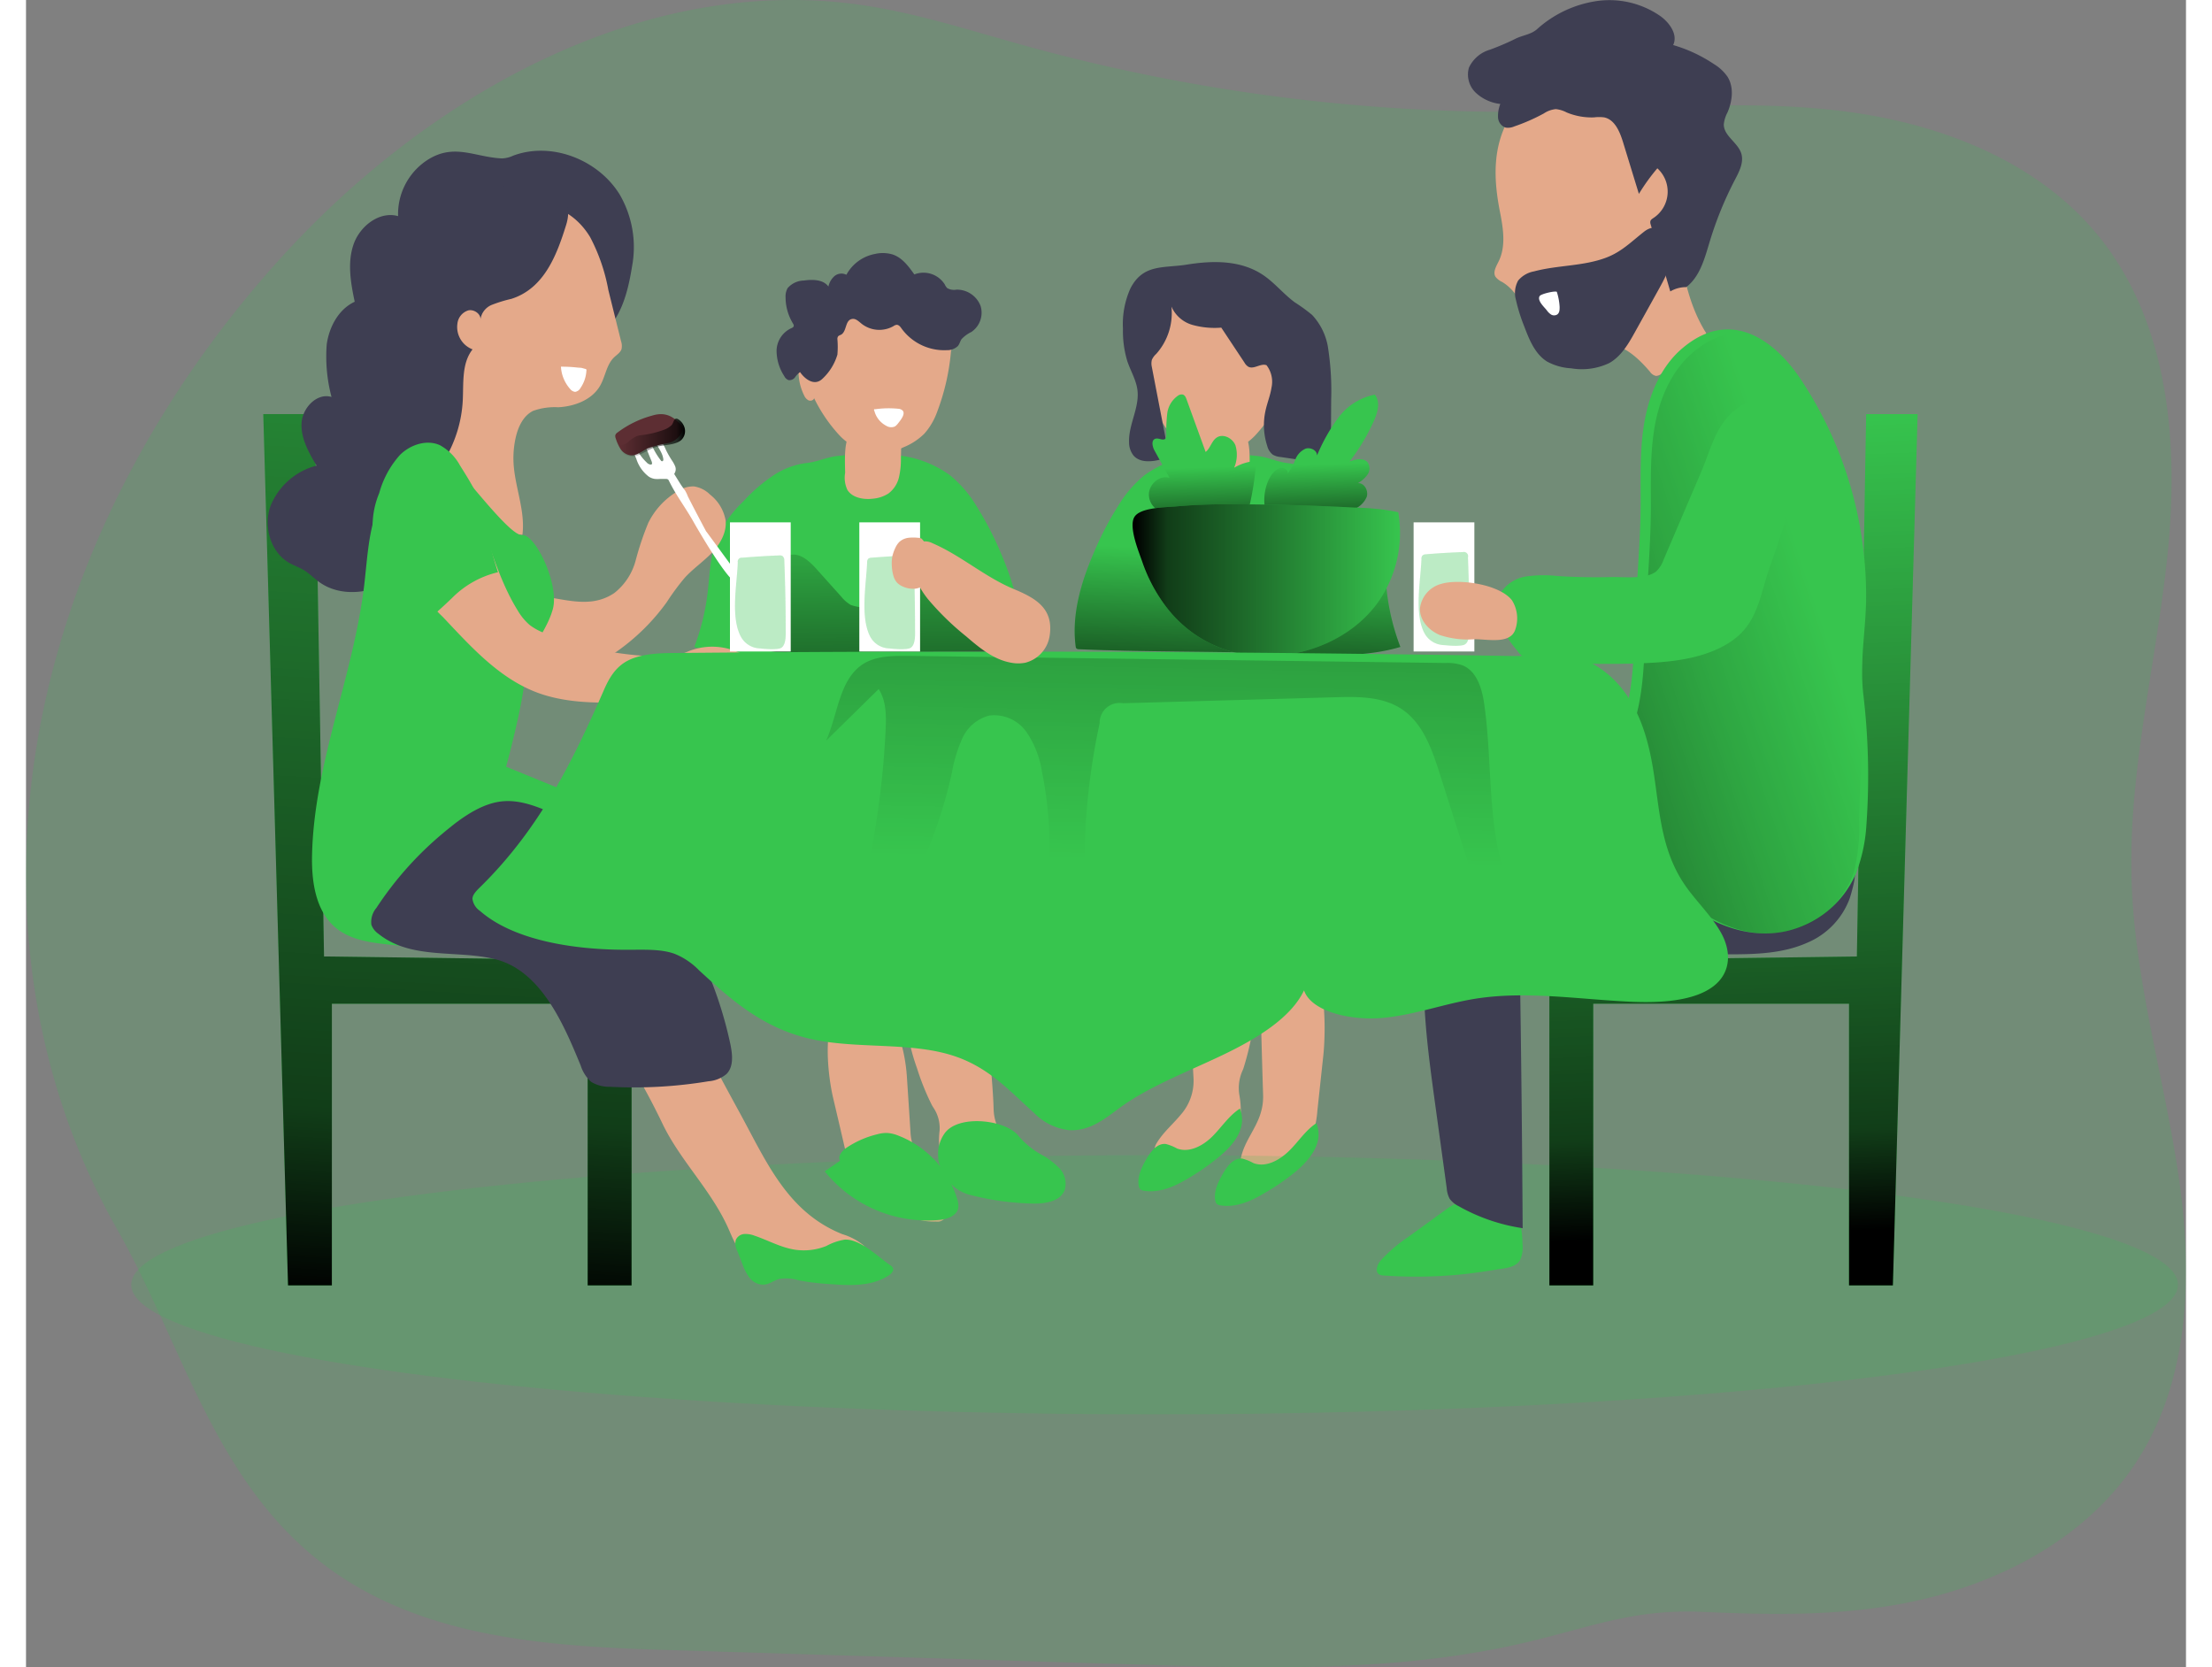 <svg id="Layer_1" data-name="Layer 1" xmlns="http://www.w3.org/2000/svg" xmlns:xlink="http://www.w3.org/1999/xlink" viewBox="0 0 360.5 278.25" width="406" height="306" class="illustration styles_illustrationTablet__1DWOa"><rect x="0" y="0" width="360.5" height="278.25" fill="#808080" stroke="none"/><defs><linearGradient id="linear-gradient" x1="170.25" y1="166.18" x2="169.68" y2="118.59" gradientUnits="userSpaceOnUse"><stop offset="0.01"></stop><stop offset="0.13" stop-opacity="0.69"></stop><stop offset="1" stop-opacity="0"></stop></linearGradient><linearGradient id="linear-gradient-2" x1="228.45" y1="155.02" x2="229.58" y2="127.71" xlink:href="#linear-gradient"></linearGradient><linearGradient id="linear-gradient-3" x1="243.41" y1="126.38" x2="243.04" y2="113.15" xlink:href="#linear-gradient"></linearGradient><linearGradient id="linear-gradient-4" x1="223.5" y1="126.95" x2="223.12" y2="113.71" xlink:href="#linear-gradient"></linearGradient><linearGradient id="linear-gradient-5" x1="211.51" y1="132.52" x2="256.16" y2="132.52" xlink:href="#linear-gradient"></linearGradient><linearGradient id="linear-gradient-6" x1="287.51" y1="207.41" x2="282.16" y2="68.88" xlink:href="#linear-gradient"></linearGradient><linearGradient id="linear-gradient-7" x1="65.73" y1="219.96" x2="80.93" y2="-37.67" xlink:href="#linear-gradient"></linearGradient><linearGradient id="linear-gradient-8" x1="237.5" y1="167.15" x2="326.08" y2="137.9" gradientUnits="userSpaceOnUse"><stop offset="0.01"></stop><stop offset="0.13" stop-opacity="0.69"></stop><stop offset="0.77" stop-opacity="0.16"></stop><stop offset="1" stop-opacity="0"></stop></linearGradient><linearGradient id="linear-gradient-9" x1="1243" y1="108.71" x2="1253.94" y2="108.71" gradientTransform="matrix(-1, 0, 0, 1, 1379.8, 0)" xlink:href="#linear-gradient"></linearGradient><linearGradient id="linear-gradient-10" x1="1156.52" y1="33.28" x2="1159.43" y2="179.45" gradientTransform="matrix(-1, 0, 0, 1, 1379.8, 0)" xlink:href="#linear-gradient"></linearGradient></defs><title>8</title><path d="M194.37,43.55l-1.2-.33c-8.91-2.47-17.74-5.35-26.9-6.68-36.66-5.32-72.91,15.38-97.64,43C49,101.42,34.51,128.28,29.11,157.19c-5.35,28.64-1.48,58.33,12.89,83.64C53.69,261.41,58.82,286,80.53,299.58c16.11,10.07,36.11,11,55.1,11.55l76.3,2.37c21.68.67,43.87,1.33,65.13-3.67,11.26-2.65,18.05-5.63,29.66-5.11,11.2.5,22.39.7,33.46-1.42,15.31-2.92,30.38-10.57,38.87-23.64,9-13.83,9.41-31.54,7-47.86s-7.25-32.31-7.81-48.79c-.64-18.41,4.12-36.53,6-54.86s.24-38.27-11.23-52.69c-10.12-12.72-26.46-19.09-42.59-21.16s-32.46-.41-48.71,0A305.85,305.85,0,0,1,194.37,43.55Z" transform="translate(-26.81 -35.7)" fill="#37C54E" opacity="0.18" style="isolation: isolate;"></path><path d="M162.67,223.85l1,4.32a15.13,15.13,0,0,0,1.21,3.68,12.9,12.9,0,0,0,4.5,4.4c2.79,1.86,6,3.44,9.31,3.33a1.52,1.52,0,0,0,1.75-1.78c.18-5.73-5.66-7.39-6-13-.2-3.17-.41-6.35-.62-9.52-.26-3.82-1.71-11-5.91-12.46-9.33-3.28-7.44,11.67-6.4,16.08Z" transform="translate(-26.81 -35.7)" fill="#e4a98a"></path><path d="M178,220.14l.2.34a6.13,6.13,0,0,1,1.09,3.91,12.32,12.32,0,0,0,.24,4.45c.67,2,2.55,3.22,4.38,4.19a21.05,21.05,0,0,0,10.34,2.87,3.43,3.43,0,0,0,1.55-.33,3.78,3.78,0,0,0,1.46-2.39,2.1,2.1,0,0,0,.13-.89,2,2,0,0,0-.53-.95c-1.53-1.72-3.57-2.88-5.33-4.36a7.91,7.91,0,0,1-3.22-6c-.08-3-.39-6-.59-9-.32-4.74-3.6-16.75-10.76-11.37-4.35,3.26-3,9-1.43,13.41A41.28,41.28,0,0,0,178,220.14Z" transform="translate(-26.81 -35.7)" fill="#e4a98a"></path><path d="M242.81,216.69l-.47,4.37a17.14,17.14,0,0,1-.69,3.75,11.93,11.93,0,0,1-3.3,4.69c-2.13,2-4.59,3.83-7.33,3.95a1.39,1.39,0,0,1-1.06-.28,2.2,2.2,0,0,1-.51-1.38c-.63-5.69,4-7.74,3.83-13.35q-.15-4.77-.28-9.54c-.11-3.82.48-11.06,3.79-12.82,7.35-3.9,7,11.13,6.56,15.59Z" transform="translate(-26.81 -35.7)" fill="#e4a98a"></path><path d="M230,214l-.14.35a7.13,7.13,0,0,0-.56,4,15.14,15.14,0,0,1,.17,4.45,7.73,7.73,0,0,1-3.23,4.48c-2.47,1.91-5.24,3.42-8.21,3.56a2.28,2.28,0,0,1-1.28-.22,4,4,0,0,1-1.39-2.29,2.39,2.39,0,0,1-.19-.87,2.27,2.27,0,0,1,.36-1c1.1-1.81,2.68-3.11,4-4.71a8.56,8.56,0,0,0,2.13-6.25c-.19-3-.18-6-.27-9-.13-4.75,1.55-16.94,7.84-12.07,3.82,3,3.22,8.81,2.28,13.28A46.76,46.76,0,0,1,230,214Z" transform="translate(-26.81 -35.7)" fill="#e4a98a"></path><path d="M162.45,111.78a47.57,47.57,0,0,1,9.69-.1A18,18,0,0,1,181,115a19.71,19.71,0,0,1,4.44,5.16,53.74,53.74,0,0,1,4.08,7.86c2.12,4.95,3.7,10.29,3,15.59a.52.52,0,0,1-.12.34.67.67,0,0,1-.42.12c-11.51.51-23,.3-34.54.75-6.41.25-13,.69-19.1-1.13a38.31,38.31,0,0,0,2.19-8.72c.43-3.44.41-7,1.91-10.19a21.13,21.13,0,0,1,4.12-5.43,27.19,27.19,0,0,1,5.22-4.46,12.94,12.94,0,0,1,5.4-1.93C159,112.76,160.56,111.94,162.45,111.78Z" transform="translate(-26.81 -35.7)" fill="#37C54E"></path><path d="M177.39,129.28a17.19,17.19,0,0,0-3.17,8.84A14.69,14.69,0,0,0,168,137a7.38,7.38,0,0,1-3.54-.34,5.87,5.87,0,0,1-1.61-1.41l-4.15-4.63c-1.22-1.36-2.93-2.86-4.64-2.2a4.19,4.19,0,0,0-2,2.13,25.67,25.67,0,0,0-2.95,13.42,37.44,37.44,0,0,0,8.18,1c10.1.46,20.22.52,30.33.55a4.47,4.47,0,0,0,2.41-.45c2.86-1.79-3.78-5.89-5-7.08A71.05,71.05,0,0,1,177.39,129.28Z" transform="translate(-26.81 -35.7)" fill="url(#linear-gradient)"></path><path d="M178.87,104.46a11.12,11.12,0,0,1-2.13,3.62,10.49,10.49,0,0,1-3.48,2.27,10.71,10.71,0,0,1-3.77,1,9.51,9.51,0,0,1-6.92-3,25.69,25.69,0,0,1-4.23-6.2c-.06.36-.58.52-.94.36a1.67,1.67,0,0,1-.73-.84,8.89,8.89,0,0,1-.92-3.67,1.5,1.5,0,0,1,.14-.81c.45-.79,1.71-.52,2.57-.14.72-1.37.57-3,1.1-4.45,1-2.76,4.16-4.18,7-5.31A25.28,25.28,0,0,1,175,85.08a5.18,5.18,0,0,1,2.35.35,5.77,5.77,0,0,1,1.78,1.44A8.47,8.47,0,0,1,181.6,91a12.53,12.53,0,0,1-.41,3.32A37.55,37.55,0,0,1,178.87,104.46Z" transform="translate(-26.81 -35.7)" fill="#e4a98a"></path><path d="M163.52,114.62a4.73,4.73,0,0,0,.38,2.84c.81,1.33,2.72,1.67,4.33,1.46a5.61,5.61,0,0,0,2.52-.86,4.72,4.72,0,0,0,1.75-2.68,13,13,0,0,0,.33-3.17l.09-4a.38.38,0,0,0-.08-.3.48.48,0,0,0-.29-.07l-4.32,0c-.93,0-2.94-.37-3.73.19C163.21,109,163.52,113.24,163.52,114.62Z" transform="translate(-26.81 -35.7)" fill="#e4a98a"></path><path d="M156,97.8a3.48,3.48,0,0,0-.84.87,1.17,1.17,0,0,1-1.08.47,1.27,1.27,0,0,1-.71-.66,7.79,7.79,0,0,1-1.29-4.3,4.22,4.22,0,0,1,2.38-3.67c.19-.08.4-.16.47-.35s-.05-.35-.14-.51a8.49,8.49,0,0,1-1.21-4.35,2.82,2.82,0,0,1,.34-1.51,3.68,3.68,0,0,1,2.7-1.27c1.48-.21,3.26-.18,4.11,1a3.26,3.26,0,0,1,1-1.73,1.82,1.82,0,0,1,2-.23,6.85,6.85,0,0,1,4.75-3.47,5.76,5.76,0,0,1,3,.09c1.6.55,2.65,2,3.59,3.32a4.2,4.2,0,0,1,5.08,1.67,2,2,0,0,0,.42.62,2.3,2.3,0,0,0,1.55.25,4.23,4.23,0,0,1,4,2.7,3.87,3.87,0,0,1-1.54,4.37,5.55,5.55,0,0,0-1.62,1.18c-.25.36-.33.81-.61,1.15a2.54,2.54,0,0,1-1.85.7,8.81,8.81,0,0,1-7.56-3.61c-.2-.29-.46-.63-.83-.62a1.14,1.14,0,0,0-.52.22,4.79,4.79,0,0,1-5.27-.36c-.51-.4-1.06-1-1.71-.82-1.13.25-.79,2.14-1.83,2.64a1.51,1.51,0,0,0-.4.21.73.73,0,0,0-.15.5,14.93,14.93,0,0,1,0,2.59,9,9,0,0,1-2.47,4C158.4,100.24,156.77,98.94,156,97.8Z" transform="translate(-26.81 -35.7)" fill="#3e3e52"></path><path d="M232.09,111.78a47.46,47.46,0,0,0-9.68-.1A18.08,18.08,0,0,0,213.5,115a19.86,19.86,0,0,0-4.43,5.16A52.78,52.78,0,0,0,205,128c-2.12,4.95-3.7,10.29-3,15.59a.59.59,0,0,0,.13.34.67.67,0,0,0,.42.12c11.5.51,23,.3,34.53.75,6.41.25,13,.69,19.11-1.13A37.8,37.8,0,0,1,254,135c-.43-3.44-.41-7-1.92-10.19a20.87,20.87,0,0,0-4.11-5.43,27.55,27.55,0,0,0-5.23-4.46,12.85,12.85,0,0,0-5.39-1.93C235.51,112.76,234,111.94,232.09,111.78Z" transform="translate(-26.81 -35.7)" fill="#37C54E"></path><path d="M232.09,111.78a47.46,47.46,0,0,0-9.68-.1A18.08,18.08,0,0,0,213.5,115a19.86,19.86,0,0,0-4.43,5.16A52.78,52.78,0,0,0,205,128c-2.12,4.95-3.7,10.29-3,15.59a.59.59,0,0,0,.13.34.67.67,0,0,0,.42.12c11.5.51,23,.3,34.53.75,6.41.25,13,.69,19.11-1.13A37.8,37.8,0,0,1,254,135c-.43-3.44-.41-7-1.92-10.19a20.87,20.87,0,0,0-4.11-5.43,27.55,27.55,0,0,0-5.23-4.46,12.85,12.85,0,0,0-5.39-1.93C235.51,112.76,234,111.94,232.09,111.78Z" transform="translate(-26.81 -35.7)" fill="url(#linear-gradient-2)"></path><path d="M215.67,104.46a11.33,11.33,0,0,0,2.14,3.62,10.54,10.54,0,0,0,3.47,2.27,10.77,10.77,0,0,0,3.77,1,9.53,9.53,0,0,0,6.93-3,25.69,25.69,0,0,0,4.23-6.2c.06.36.58.52.93.36a1.65,1.65,0,0,0,.74-.84A9,9,0,0,0,238.8,98a1.72,1.72,0,0,0-.14-.81c-.45-.79-1.71-.52-2.57-.14-.73-1.37-.57-3-1.1-4.45-1-2.76-4.16-4.18-7-5.31a25.28,25.28,0,0,0-8.41-2.24,5.18,5.18,0,0,0-2.35.35,5.77,5.77,0,0,0-1.78,1.44A8.39,8.39,0,0,0,213,91a12.53,12.53,0,0,0,.41,3.32A37.91,37.91,0,0,0,215.67,104.46Z" transform="translate(-26.81 -35.7)" fill="#e4a98a"></path><path d="M211.12,83.87a14.55,14.55,0,0,0-1.23,6.7,17.25,17.25,0,0,0,.74,5.45c.55,1.61,1.47,3.11,1.68,4.79.36,2.93-1.5,5.73-1.4,8.68a3.53,3.53,0,0,0,.73,2.22c1.08,1.27,3.08,1.08,4.69.64a1.62,1.62,0,0,0,.83-.43,1.68,1.68,0,0,0,.16-1.43l-2.61-13.55a2.58,2.58,0,0,1,0-1.17,2.86,2.86,0,0,1,.73-1,10.24,10.24,0,0,0,2.54-7.91,5.45,5.45,0,0,0,3.53,3.07,13.76,13.76,0,0,0,4.79.45l3.88,5.85a1.84,1.84,0,0,0,.61.66c.91.53,2.08-.61,3.06-.24a4.52,4.52,0,0,1,.83,3.75c-.2,1.31-.72,2.55-1,3.85a11.15,11.15,0,0,0,.29,5.87,2.7,2.7,0,0,0,.91,1.45,3.09,3.09,0,0,0,1.3.4l8.4,1.23.06-10.77a46.42,46.42,0,0,0-.47-8.34,10.37,10.37,0,0,0-2.71-5.83,28.82,28.82,0,0,0-2.89-2.1c-1.85-1.36-3.31-3.2-5.2-4.5-3.83-2.62-8.6-2.49-13-1.77C216.57,80.46,213.2,79.76,211.12,83.87Z" transform="translate(-26.81 -35.7)" fill="#3e3e52"></path><path d="M231,114.62a4.73,4.73,0,0,1-.38,2.84c-.81,1.33-2.72,1.67-4.33,1.46a5.61,5.61,0,0,1-2.52-.86,4.72,4.72,0,0,1-1.75-2.68,13,13,0,0,1-.33-3.17l-.09-4a.38.38,0,0,1,.08-.3.48.48,0,0,1,.29-.07l4.32,0c.93,0,2.94-.37,3.73.19C231.34,109,231,113.24,231,114.62Z" transform="translate(-26.81 -35.7)" fill="#e4a98a"></path><path d="M236,113.85c.62-.23,1.49.21,1.4.86a8.62,8.62,0,0,0,1.24-2.27,3.27,3.27,0,0,1,1.73-1.86c.82-.27,1.93.27,1.91,1.14a29.67,29.67,0,0,1,3.59-6.36,10,10,0,0,1,6.06-3.8c1,1.26.44,3.07-.22,4.52a33.38,33.38,0,0,1-4,6.64c1-.37,2.28-.67,3,.13a1.77,1.77,0,0,1,0,2.05,5.1,5.1,0,0,1-1.62,1.44c1.06-.09,1.8,1.24,1.49,2.26a3.78,3.78,0,0,1-2.25,2.12,14.07,14.07,0,0,0-2.88,1.36c-.37.29-.7.64-1.09.91-2.19,1.45-7.88,1.24-9.85-.67S233.58,114.78,236,113.85Z" transform="translate(-26.81 -35.7)" fill="#37C54E"></path><path d="M214.23,118.46c-.18-1.8,1.73-3.57,3.44-3l-2.5-4.54c-.38-.67-.6-1.78.14-2,.55-.17,1.27.38,1.65,0a.91.91,0,0,0,.17-.59,25.67,25.67,0,0,1,.15-3.62,4.26,4.26,0,0,1,1.83-3,1,1,0,0,1,.78-.16c.34.11.5.48.62.82l3.18,8.76c.8-.64,1-1.85,1.86-2.41,1.07-.7,2.62.1,3.11,1.29a5.47,5.47,0,0,1-.21,3.75,8.11,8.11,0,0,1,3.68-1.12,47.66,47.66,0,0,1-1.13,7.5.81.81,0,0,1-.88.76C226.82,121.29,214.77,124,214.23,118.46Z" transform="translate(-26.81 -35.7)" fill="#37C54E"></path><path d="M236,113.85c.62-.23,1.49.21,1.4.86a8.62,8.62,0,0,0,1.24-2.27,3.27,3.27,0,0,1,1.73-1.86c.82-.27,1.93.27,1.91,1.14a29.67,29.67,0,0,1,3.59-6.36,10,10,0,0,1,6.06-3.8c1,1.26.44,3.07-.22,4.52a33.38,33.38,0,0,1-4,6.64c1-.37,2.28-.67,3,.13a1.77,1.77,0,0,1,0,2.05,5.1,5.1,0,0,1-1.62,1.44c1.06-.09,1.8,1.24,1.49,2.26a3.78,3.78,0,0,1-2.25,2.12,14.07,14.07,0,0,0-2.88,1.36c-.37.29-.7.64-1.09.91-2.19,1.45-7.88,1.24-9.85-.67S233.58,114.78,236,113.85Z" transform="translate(-26.81 -35.7)" fill="url(#linear-gradient-3)"></path><path d="M214.23,118.46c-.18-1.8,1.73-3.57,3.44-3l-2.5-4.54c-.38-.67-.6-1.78.14-2,.55-.17,1.27.38,1.65,0a.91.91,0,0,0,.17-.59,25.67,25.67,0,0,1,.15-3.62,4.26,4.26,0,0,1,1.83-3,1,1,0,0,1,.78-.16c.34.11.5.48.62.82l3.18,8.76c.8-.64,1-1.85,1.86-2.41,1.07-.7,2.62.1,3.11,1.29a5.47,5.47,0,0,1-.21,3.75,8.11,8.11,0,0,1,3.68-1.12,47.66,47.66,0,0,1-1.13,7.5.81.81,0,0,1-.88.76C226.82,121.29,214.77,124,214.23,118.46Z" transform="translate(-26.81 -35.7)" fill="url(#linear-gradient-4)"></path><path d="M252,120.61a30.93,30.93,0,0,1,3.84.58,20.17,20.17,0,0,1-3.06,14.56c-5,7.46-15.19,10.82-23.82,8.95a20.83,20.83,0,0,1-12.06-8,26.76,26.76,0,0,1-3.78-7.22c-.57-1.65-2.31-5.82-1.33-7.48s5.37-1.62,7.06-1.79a92.94,92.94,0,0,1,9.29-.34q10.16,0,20.29.54C249.64,120.43,250.84,120.5,252,120.61Z" transform="translate(-26.81 -35.7)" fill="#37C54E"></path><path d="M252,120.61a30.93,30.93,0,0,1,3.84.58,20.17,20.17,0,0,1-3.06,14.56c-5,7.46-15.19,10.82-23.82,8.95a20.83,20.83,0,0,1-12.06-8,26.76,26.76,0,0,1-3.78-7.22c-.57-1.65-2.31-5.82-1.33-7.48s5.37-1.62,7.06-1.79a92.94,92.94,0,0,1,9.29-.34q10.16,0,20.29.54C249.64,120.43,250.84,120.5,252,120.61Z" transform="translate(-26.81 -35.7)" fill="url(#linear-gradient-5)"></path><ellipse cx="188.36" cy="214.42" rx="170.8" ry="21.63" fill="#37C54E" opacity="0.18" style="isolation: isolate;"></ellipse><path d="M253.44,248.58a1.65,1.65,0,0,1-.79-.19c-.76-.48-.31-1.67.28-2.35a25.27,25.27,0,0,1,4.48-3.83l6.24-4.53a8,8,0,0,1,1.79-1.08,7.77,7.77,0,0,1,2.5-.37l5.39-.23a2.31,2.31,0,0,1,1.14.14,2.08,2.08,0,0,1,.89,1.08,16.36,16.36,0,0,1,1.21,6.05,5.22,5.22,0,0,1-.38,2.69c-.73,1.34-2.7,1.41-4,1.63-2.1.35-4.2.65-6.31.85A76.88,76.88,0,0,1,253.44,248.58Z" transform="translate(-26.81 -35.7)" fill="#37C54E"></path><polygon points="315.71 69.11 311.58 214.53 304.26 214.53 304.26 167.52 261.57 167.52 261.57 214.53 254.25 214.53 254.25 160.31 305.57 159.63 307.12 69.11 315.71 69.11" fill="#37C54E"></polygon><polygon points="39.6 69.11 43.73 214.53 51.05 214.53 51.05 167.52 93.74 167.52 93.74 214.53 101.07 214.53 101.07 160.31 49.74 159.63 48.2 69.11 39.6 69.11" fill="#37C54E"></polygon><polygon points="315.71 69.11 311.58 214.53 304.26 214.53 304.26 167.52 261.57 167.52 261.57 214.53 254.25 214.53 254.25 160.31 305.57 159.63 307.12 69.11 315.71 69.11" fill="url(#linear-gradient-6)"></polygon><polygon points="39.6 69.11 43.73 214.53 51.05 214.53 51.05 167.52 93.74 167.52 93.74 214.53 101.07 214.53 101.07 160.31 49.74 159.63 48.2 69.11 39.6 69.11" fill="url(#linear-gradient-7)"></polygon><path d="M331.89,181.17c.58.33-.57,4.07-.71,4.48a12.85,12.85,0,0,1-7.16,7.42c-6.15,2.72-13.59,1.59-20.11,2q-13.89.87-27.79,1.24.35,22.19.48,44.37A31,31,0,0,1,265.91,237a4.07,4.07,0,0,1-1.48-1.21,4.3,4.3,0,0,1-.5-1.77l-2-14.53c-1.11-8.12-2.21-16.3-1.69-24.47a34.79,34.79,0,0,0-1.3-13.68c-.65-2.17-.61-3.23,1-4.86,2.87-2.89,8.24-3.89,12-4.78,10.22-2.4,20.82-3.39,31.28-4.09,1.23-.08,2.46-.16,3.69-.21Z" transform="translate(-26.81 -35.7)" fill="#3e3e52"></path><path d="M272.83,71.15c.54,2.75,1,5.73-.27,8.24-.39.79-.94,1.71-.51,2.48a2.94,2.94,0,0,0,1.11.88c2.16,1.27,3.33,3.65,4.57,5.83s2.86,4.42,5.29,5,5.05-.76,7.59-.55c2.95.23,5.31,2.46,7.24,4.71a1.61,1.61,0,0,0,1,.7,1.59,1.59,0,0,0,.91-.35,45,45,0,0,0,7.16-5.82,1.07,1.07,0,0,0,.36-.56,1.1,1.1,0,0,0-.24-.72c-4.25-7-4.31-15.64-5.64-23.72-.68-4.07-1.78-8.24-4.48-11.36-4-4.6-10.78-5.94-16.77-4.84a8.16,8.16,0,0,0-3.49,1.33,9.52,9.52,0,0,0-2.23,2.87C271.54,60.22,271.73,65.63,272.83,71.15Z" transform="translate(-26.81 -35.7)" fill="#e4a98a"></path><path d="M290.56,78.69c-3.83,1.46-8.09,1.24-12.05,2.3a4.49,4.49,0,0,0-2.66,1.53,4.31,4.31,0,0,0-.36,3.28,28.63,28.63,0,0,0,1.38,4.39c.84,2.22,1.8,4.61,3.82,5.86a9.49,9.49,0,0,0,4,1.12,10.64,10.64,0,0,0,6.37-.88c2-1.13,3.22-3.24,4.33-5.25l4.05-7.29c1.18-2.14,2.41-4.54,1.81-6.91s-2.24-4.16-4.4-2.46S293.11,77.72,290.56,78.69Z" transform="translate(-26.81 -35.7)" fill="#3e3e52"></path><path d="M322.84,98.74a65.32,65.32,0,0,1,11.08,35.57c.11,6-1.11,11-.49,17.05a115.35,115.35,0,0,1,.54,22.06,27,27,0,0,1-1.74,8.06,16.64,16.64,0,0,1-11.91,9.69c-11.77,2.32-23.05-8.65-27.7-18.32a16.31,16.31,0,0,1-1.93-7.12c0-3,1.32-5.8,2.31-8.62,2.2-6.22,2.11-12.09,2.38-18.48s.92-12.87.91-19.37c0-4.59-.14-9.22.74-13.72s2.88-9,6.42-11.88C311,87.42,318.14,91.88,322.84,98.74Z" transform="translate(-26.81 -35.7)" fill="#37C54E"></path><path d="M324.25,99.66a54.88,54.88,0,0,1,4,6.79c5.06,10,6.38,21.48,6.27,32.69s-1.58,22.35-1.77,33.56a30.38,30.38,0,0,1-.85,8.47,14.81,14.81,0,0,1-9.3,9.41c-12.26,4.18-23.38-7-28.24-17a16.34,16.34,0,0,1-1.93-7.12c0-3,1.32-5.8,2.32-8.62,2.19-6.22,2.1-12.1,2.37-18.49S298,126.46,298,120c0-4.59-.13-9.22.75-13.72s2.88-8.95,6.41-11.88C313.05,87.84,319.64,93.06,324.25,99.66Z" transform="translate(-26.81 -35.7)" fill="url(#linear-gradient-8)"></path><path d="M316.4,135.07c-1.14,3.69-2.48,6.71-7.19,8.91-4.14,1.92-8.82,2.28-13.38,2.44-5.43.19-10.81,0-16.27-.18a5.55,5.55,0,0,1-2.11-.36,5.44,5.44,0,0,1-1.84-1.7,17.1,17.1,0,0,1-2.81-4.44,6.06,6.06,0,0,1,.13-5.1,6.19,6.19,0,0,1,4.3-2.74,20.87,20.87,0,0,1,5.24-.06q4.44.28,8.88.17c2.07-.06,5.81.44,7.53-.94a4.91,4.91,0,0,0,1.26-2l6.27-14.64c1.4-3.26,2.28-7.12,4.92-9.66,4.75-4.59,9.48-1.31,10.27,4.53,1.06,7.72-1.26,14-3.75,21C317.27,132,316.85,133.6,316.4,135.07Z" transform="translate(-26.81 -35.7)" fill="#37C54E"></path><path d="M282.31,84.43a10.12,10.12,0,0,1,.46,2.49c0,.47,0,1-.42,1.28a1,1,0,0,1-1,0,2.77,2.77,0,0,1-.73-.72c-.41-.53-1.65-1.63-1.18-2.37C279.66,84.73,282.22,84.16,282.31,84.43Z" transform="translate(-26.81 -35.7)" fill="#fff"></path><path d="M271.12,44A5.56,5.56,0,0,0,267.63,47a4.19,4.19,0,0,0,1.15,4.18,7.17,7.17,0,0,0,4.09,1.87,5.43,5.43,0,0,0-.38,2.21A1.88,1.88,0,0,0,273.78,57a2.6,2.6,0,0,0,1.42-.2,31.5,31.5,0,0,0,4.94-2.17,4.37,4.37,0,0,1,2-.72,5,5,0,0,1,1.79.55,10.81,10.81,0,0,0,4.59.83,6.74,6.74,0,0,1,1.68,0c1.79.37,2.62,2.41,3.16,4.16L296,68.06a33,33,0,0,1,3.08-4.27,5.26,5.26,0,0,1-.62,8.27c-.23.15-.49.31-.55.58a1.07,1.07,0,0,0,.05.5l3.28,11.2a5.09,5.09,0,0,1,2.66-.72c2.32-1.78,3.09-4.86,3.94-7.66a59.4,59.4,0,0,1,4.19-10.26c.72-1.37,1.51-2.91,1.06-4.38-.57-1.84-2.93-2.93-2.92-4.86a5.36,5.36,0,0,1,.62-2c.81-1.89,1.1-4.2,0-5.95a7.36,7.36,0,0,0-2.26-2.11,24.48,24.48,0,0,0-6.81-3.18c.82-1.71-.56-3.68-2.09-4.8A14.89,14.89,0,0,0,289,35.87a19,19,0,0,0-10,4.7c-1.05.93-2.46,1-3.68,1.64A42.72,42.72,0,0,1,271.12,44Z" transform="translate(-26.81 -35.7)" fill="#3e3e52"></path><path d="M131.14,193.37q7.2,14.16,14.82,28.11c4.44,8.13,7.95,16.56,17.13,20.21a10,10,0,0,1,3.47,1.83c.93.92,1.32,2.57.43,3.54-.75.82-2,.81-3.13.74l-12.28-.74a9.12,9.12,0,0,1-3.56-.71c-2-1-3-3.34-3.9-5.43-2.83-6.47-8-11.36-11-17.51a118.08,118.08,0,0,0-9.58-16.51c-5.66-8-12.28-15.82-14.15-25.43a2.15,2.15,0,0,1,2.68-2.94A17.07,17.07,0,0,1,123,183.42" transform="translate(-26.81 -35.7)" fill="#e4a98a"></path><path d="M125,134.67a10.22,10.22,0,0,0,3.56-5.43,50,50,0,0,1,2.1-6.26,12.62,12.62,0,0,1,4.91-5.3,4.72,4.72,0,0,1,2.71-.8,4.79,4.79,0,0,1,2.69,1.36,7,7,0,0,1,2.6,4.29c.23,2-.91,4-2.32,5.46s-3.12,2.63-4.5,4.14a40,40,0,0,0-3,4.07,35.1,35.1,0,0,1-18.8,13.23,3.34,3.34,0,0,1-4.38-1c-2-2.33-3.8-5.14-4.19-8.24-.14-1.15-.23-3.09.52-4.09s2.64-1,3.92-1C115.53,135.06,120.48,137.73,125,134.67Z" transform="translate(-26.81 -35.7)" fill="#e4a98a"></path><path d="M125.88,68.14c-3.59-5.8-11.35-8.85-17.74-6.47a4.92,4.92,0,0,1-1.89.47c-4.66-.21-8.07-2.67-12.64.39a10.79,10.79,0,0,0-4.7,9.24c-3.11-.88-6.37,1.66-7.43,4.71s-.48,6.42.19,9.58C79,87.29,77.41,90.24,77,93.17a26.37,26.37,0,0,0,.8,8.78c-2.44-.73-4.86,1.82-5,4.36s1.2,4.91,2.5,7.1a11.35,11.35,0,0,0-7.7,6.78c-1.18,3.35,0,7.55,3,9.37.92.55,2,.88,2.85,1.46s1.42,1.17,2.16,1.72c3.83,2.88,9.53,2,13.36-.89,8.45-6.33,10.09-18.73,16-27,4.48-6.25,11.14-8,17-12.43,4-3,5.22-7.48,6-12.32A17.46,17.46,0,0,0,125.88,68.14Z" transform="translate(-26.81 -35.7)" fill="#3e3e52"></path><path d="M125.63,90.67l.5,2a2.51,2.51,0,0,1,.07,1.3c-.19.58-.78.93-1.22,1.35-1.29,1.22-1.46,3.19-2.34,4.73-1.36,2.4-4.3,3.48-7,3.62a10.66,10.66,0,0,0-4.19.6c-1.68.83-2.53,2.72-2.93,4.55a15.64,15.64,0,0,0-.34,4.15c.21,4,2,8,1.48,12-3.49-.34-6.7-2-9.82-3.58s-6.69-3.68-7.51-7.16c-1.13-4.82,2.73-9.57,3.38-14.19.84-5.93.13-12,.94-17.92a14.88,14.88,0,0,1,2.84-7.6,13.31,13.31,0,0,1,4-3.12c6.11-3.31,13.68-2.42,17.47,3.87A30.69,30.69,0,0,1,124,84.09Z" transform="translate(-26.81 -35.7)" fill="#e4a98a"></path><path d="M93.64,111.74a3.9,3.9,0,0,1,3.25.39c2,1.24,10.5,13.07,12.72,12.87s6.26,8.3,5.12,12.38-4.36,6.85-4.67,11.42-3.12,14.86-3.12,14.86l17.25,7.06c-1.76,6.78-2.15,13.75-4.4,20.48a4.4,4.4,0,0,1-1.55,2.5,4.53,4.53,0,0,1-2.22.5,186.81,186.81,0,0,1-28.87-.88c-3-.32-6.15-.79-8.5-2.66-3.5-2.78-4.2-7.79-4.1-12.26.34-15.29,6.87-29.79,8.7-45,.49-4.11.66-8.3,2-12.22C86.16,118.47,89.86,112.82,93.64,111.74Z" transform="translate(-26.81 -35.7)" fill="#37C54E"></path><path d="M96.34,174.81a56.71,56.71,0,0,0-11.06,12.43,3.63,3.63,0,0,0-.83,2.78,3.11,3.11,0,0,0,1.17,1.52c5.48,4.41,13.17,2.65,19.55,4.26,7.66,1.94,11.44,11,14.22,17.74a6.12,6.12,0,0,0,1.73,2.71,5.77,5.77,0,0,0,3.17.83,75.94,75.94,0,0,0,16.43-.92,5.33,5.33,0,0,0,3-1.21c1.22-1.23,1-3.23.66-4.93a67.35,67.35,0,0,0-9.55-22.91c-2.14-3.27-4.58-7-7.53-9.59-3.24-2.87-8.24-4.2-12.24-5.93-2.72-1.19-5.58-2.39-8.54-2.17s-5.75,1.92-8.17,3.76C97.68,173.71,97,174.25,96.34,174.81Z" transform="translate(-26.81 -35.7)" fill="#3e3e52"></path><path d="M107.81,85.58a23.11,23.11,0,0,0-3.26,1,3.07,3.07,0,0,0-1.91,2.6c.22-1-1-1.9-2-1.68a2.61,2.61,0,0,0-1.83,2.21,4,4,0,0,0,2.53,4.3c-1.85,2.34-1.48,5.65-1.64,8.62a21.28,21.28,0,0,1-2.86,9.51,13.35,13.35,0,0,1-4.33,4.72c-1.26.78-3.13,1.17-4.08,0a3.69,3.69,0,0,1-.63-2.11c-1-11.38-1.3-23.14,2.55-33.89a24.34,24.34,0,0,1,3.52-6.81c3.26-4.19,8.42-6.59,13.66-7.45,5-.81,11.39.62,9.39,6.76C115.37,78.32,113.27,83.85,107.81,85.58Z" transform="translate(-26.81 -35.7)" fill="#3e3e52"></path><path d="M95.83,112.14a9.09,9.09,0,0,1,3.55,3.69c4.1,6.75,5.31,15,9.45,21.68a9.6,9.6,0,0,0,2.08,2.53,10.48,10.48,0,0,0,2.69,1.42,54,54,0,0,0,16.16,3.68c2.63.19,5,.38,7.36-.64a10.69,10.69,0,0,1,14.18,5.94,1.07,1.07,0,0,1,.06.92c-.19.33-.63.38-1,.39l-5.48.23-7.36.29-1.32.06c-7.31.29-15.51,1.53-22.63-.56S101.42,144,96.42,138.71a50.92,50.92,0,0,1-7-8.39c-1.89-3.13-3-6.86-2.34-10.45S92.21,112.6,95.83,112.14Z" transform="translate(-26.81 -35.7)" fill="#e4a98a"></path><path d="M140.4,124.47l5.87,8s.77,1-.9.49-7.06-10-7.06-10c-1.11-2-2.42-3.8-3.53-5.75-.23-.42-.45-.84-.67-1.27a.48.48,0,0,0-.18-.24.64.64,0,0,0-.27-.07c-.34,0-.69,0-1,0a5.29,5.29,0,0,1-.89,0,2.56,2.56,0,0,1-1-.37,6,6,0,0,1-2.12-3.05,2.71,2.71,0,0,1-.28-1.77,3.38,3.38,0,0,1,.82,1,8.45,8.45,0,0,0,1.22,1.45,1,1,0,0,0,.68.35.27.27,0,0,0,.17-.08c.09-.09,0-.25,0-.37l-1.46-3.58a.74.74,0,0,1-.06-.56,1.56,1.56,0,0,1,1,.57,4.59,4.59,0,0,1,.61,1,12.18,12.18,0,0,0,1.41,2.32.33.33,0,0,0,.17.14.22.22,0,0,0,.23-.15.48.48,0,0,0,0-.29c-.18-1.32-1.4-2.35-1.48-3.68a2.12,2.12,0,0,1,1.23.89,8.5,8.5,0,0,1,.72,1.37,16.41,16.41,0,0,0,1,1.75,5.06,5.06,0,0,1,.54,1,1.31,1.31,0,0,1-.11,1.11.22.22,0,0,0-.05.11.21.21,0,0,0,.05.12l.91,1.47c.26.41.53.78.82,1.16a5.57,5.57,0,0,1,.48,1c.42.83.85,1.66,1.28,2.49.59,1.12,1.18,2.25,1.78,3.37Z" transform="translate(-26.81 -35.7)" fill="#fff"></path><path d="M136,106.45a1.33,1.33,0,0,1,.36.49,1.16,1.16,0,0,1,0,.69,3.35,3.35,0,0,1-2.52,2.05,20,20,0,0,0-3.28.85c-.94.45-1.81,1.26-2.85,1.16a2.37,2.37,0,0,1-1.64-1,7.43,7.43,0,0,1-.83-1.81,1,1,0,0,1-.07-.57.9.9,0,0,1,.35-.42,17,17,0,0,1,5.8-2.83C133.27,104.46,134.61,105,136,106.45Z" transform="translate(-26.81 -35.7)" fill="#5d2e33"></path><path d="M134.56,106.65a3.54,3.54,0,0,1-1.26.77,16.17,16.17,0,0,1-3.72.9,3.75,3.75,0,0,0-.81.16,5.33,5.33,0,0,0-1.39.92,2.32,2.32,0,0,1-1.52.61,1.81,1.81,0,0,0,.72,1.46,2.79,2.79,0,0,0,2.65.1c.85-.35,1.62-.89,2.49-1.19,1.19-.42,2.52-.34,3.7-.8a2.73,2.73,0,0,0,.72-.41,2.06,2.06,0,0,0,.57-2.13,2.5,2.5,0,0,0-1.12-1.41C134.94,105.3,134.91,106.28,134.56,106.65Z" transform="translate(-26.81 -35.7)" fill="url(#linear-gradient-9)"></path><path d="M119.52,97.13a23.07,23.07,0,0,0-3.43-.23,6.09,6.09,0,0,0,1.53,3.71,1.25,1.25,0,0,0,.84.49,1.2,1.2,0,0,0,.88-.63,5.63,5.63,0,0,0,1-2.91.36.36,0,0,0,0-.18.32.32,0,0,0-.22-.12l-1.28-.35" transform="translate(-26.81 -35.7)" fill="#fff"></path><path d="M135.49,144.68c-2.83,0-5.87.1-8.13,1.22s-3.33,3.19-4.15,5.08c-5,11.4-10.54,22.9-20.57,32.74-.63.62-1.31,1.28-1.32,2a2.9,2.9,0,0,0,1.25,2c5.62,4.93,15.78,6.58,25.11,6.49,2.5,0,5.15-.12,7.36.67a11.81,11.81,0,0,1,4.08,2.74c5,4.59,10.39,9.55,18.46,11.43,7.86,1.84,17.06.42,24.45,3,5.73,2,9.13,5.92,13,9.37a9.69,9.69,0,0,0,5.79,2.89c3.49.25,6.11-1.94,8.46-3.67,4.84-3.57,11.25-6,17.12-8.8s11.54-6.27,13.71-10.85c1.2,3.53,7.76,5.09,13.16,4.59s10.28-2.39,15.58-3.22c8.39-1.3,17.11.12,25.7.52,5,.23,10.64-.08,13.9-2.59,3-2.32,2.9-5.83,1.37-8.71s-4.26-5.43-6.17-8.21c-4.09-6-4.2-12.78-5.28-19.32-.93-5.66-3-13.65-10.09-17.57-3.48-1.94-9.31-1.23-13.62-1.3q-9.54-.16-19.09-.28-38.42-.51-76.85-.45Q157.08,144.48,135.49,144.68Z" transform="translate(-26.81 -35.7)" fill="#37C54E"></path><path d="M276.82,188.27c-6.75-10-4.91-23.18-6.64-35.1-.37-2.56-1.23-5.49-3.65-6.44a7.83,7.83,0,0,0-2.82-.38l-89.82-1.19c-2.45,0-5,0-7.15,1.23-4.23,2.52-4.37,8.45-6.4,12.94l8.78-8.63c1.28,2,1.27,4.46,1.16,6.8a143.88,143.88,0,0,1-1.9,17.45,30.94,30.94,0,0,1-2.5,8.7,12.05,12.05,0,0,1-6.41,6.12,13.85,13.85,0,0,0,7.38,1.88,5.67,5.67,0,0,0,3.16-.85,6.82,6.82,0,0,0,1.81-2.21,80.82,80.82,0,0,0,9.5-23.82,24.34,24.34,0,0,1,1.76-5.84,6.83,6.83,0,0,1,4.51-3.81,6.61,6.61,0,0,1,6.22,2.78,16.13,16.13,0,0,1,2.57,6.65,62.38,62.38,0,0,1,1.24,13.63c-.08,4.73-.7,9.54.32,14.17,1.59,7.2,6.87,12.94,10.14,19.54A112.07,112.07,0,0,1,206,156.4a3.31,3.31,0,0,1,3.88-3.33l35.37-1c3.86-.12,8-.15,11.2,2,3.5,2.34,5,6.65,6.28,10.66l5.34,16.77a10.36,10.36,0,0,1,.71,3.87,8.49,8.49,0,0,1-1.7,4.06,24.18,24.18,0,0,1-15.27,9.93,7.84,7.84,0,0,1-3.76,0c-3-.91-4.27-4.31-5.16-7.29l-.18,8.15a3.76,3.76,0,0,0,.54,2.5,3.15,3.15,0,0,0,1.82.94c4,.87,8-.76,11.89-1.9,6.67-2,13.1-2.05,20-1.79,2.54.1,3.83-1.23,3.83-3.92C280.73,193,278.39,190.61,276.82,188.27Z" transform="translate(-26.81 -35.7)" fill="url(#linear-gradient-10)"></path><rect x="231.59" y="87.18" width="10.14" height="21.55" fill="#fff"></rect><path d="M259.71,129a.8.8,0,0,1,.18-.6.87.87,0,0,1,.55-.19q3.07-.26,6.17-.37a.71.71,0,0,1,.86.89q.22,5.63.23,11.26c0,.94.13,2.67-.71,3.24-.59.41-2.82.21-3.56.13a3.78,3.78,0,0,1-3.23-2C258.47,138.08,259.58,132.54,259.71,129Z" transform="translate(-26.81 -35.7)" fill="#37C54E" opacity="0.18" style="isolation: isolate;"></path><path d="M259.71,129a.8.8,0,0,1,.18-.6.87.87,0,0,1,.55-.19q3.07-.26,6.17-.37a.71.71,0,0,1,.86.89q.22,5.63.23,11.26c0,.94.13,2.67-.71,3.24-.59.41-2.82.21-3.56.13a3.78,3.78,0,0,1-3.23-2C258.47,138.08,259.58,132.54,259.71,129Z" transform="translate(-26.81 -35.7)" fill="#37C54E" opacity="0.18" style="isolation: isolate;"></path><rect x="139.08" y="87.18" width="10.14" height="21.55" fill="#fff"></rect><rect x="117.49" y="87.18" width="10.14" height="21.55" fill="#fff"></rect><path d="M263,133.15a4.81,4.81,0,0,0-3.54,4.09c-.07,2,1.51,3.7,3.33,4.45a14.72,14.72,0,0,0,5.84.69c2.14,0,5.87.86,6.72-1.55a5.69,5.69,0,0,0-.53-4.94C272.74,133.2,266,132.24,263,133.15Z" transform="translate(-26.81 -35.7)" fill="#e4a98a"></path><path d="M167.19,129.57a.9.9,0,0,1,.18-.61.84.84,0,0,1,.56-.18q3.07-.25,6.16-.38a.92.92,0,0,1,.57.1,1,1,0,0,1,.29.8c.16,3.74.24,7.5.24,11.25,0,.94.13,2.67-.71,3.25-.6.4-2.82.21-3.56.12a3.72,3.72,0,0,1-3.23-2C166,138.64,167.06,133.11,167.19,129.57Z" transform="translate(-26.81 -35.7)" fill="#37C54E" opacity="0.18" style="isolation: isolate;"></path><path d="M167.19,129.57a.9.9,0,0,1,.18-.61.84.84,0,0,1,.56-.18q3.07-.25,6.16-.38a.92.92,0,0,1,.57.1,1,1,0,0,1,.29.8c.16,3.74.24,7.5.24,11.25,0,.94.13,2.67-.71,3.25-.6.4-2.82.21-3.56.12a3.72,3.72,0,0,1-3.23-2C166,138.64,167.06,133.11,167.19,129.57Z" transform="translate(-26.81 -35.7)" fill="#37C54E" opacity="0.18" style="isolation: isolate;"></path><path d="M145.61,129.57a.65.65,0,0,1,.73-.79c2-.17,4.11-.3,6.16-.38a.92.92,0,0,1,.57.1.94.94,0,0,1,.3.8c.15,3.74.23,7.5.23,11.25,0,.94.13,2.67-.71,3.25-.59.4-2.82.21-3.56.12a3.74,3.74,0,0,1-3.23-2C144.37,138.64,145.48,133.11,145.61,129.57Z" transform="translate(-26.81 -35.7)" fill="#37C54E" opacity="0.18" style="isolation: isolate;"></path><path d="M145.61,129.57a.65.65,0,0,1,.73-.79c2-.17,4.11-.3,6.16-.38a.92.92,0,0,1,.57.1.94.94,0,0,1,.3.8c.15,3.74.23,7.5.23,11.25,0,.94.13,2.67-.71,3.25-.59.4-2.82.21-3.56.12a3.74,3.74,0,0,1-3.23-2C144.37,138.64,145.48,133.11,145.61,129.57Z" transform="translate(-26.81 -35.7)" fill="#37C54E" opacity="0.18" style="isolation: isolate;"></path><path d="M99.24,113.38A8.45,8.45,0,0,0,95.89,110c-2.21-1-4.94-.09-6.67,1.63A15.83,15.83,0,0,0,85.76,118a14.13,14.13,0,0,0-1.07,6.42,15.45,15.45,0,0,0,1.4,4.21L91.62,141a83.33,83.33,0,0,0,6.49-5.69,15.93,15.93,0,0,1,7.47-4.11,56.63,56.63,0,0,1-2.21-9.21C102.8,119,100.85,115.94,99.24,113.38Z" transform="translate(-26.81 -35.7)" fill="#37C54E"></path><path d="M163.44,242.59a9.77,9.77,0,0,0-3.06,1.06,10,10,0,0,1-5.29.61c-2.33-.37-4.43-1.56-6.66-2.32a4.22,4.22,0,0,0-1.75-.29,1.68,1.68,0,0,0-1.41,1,2.53,2.53,0,0,0,.24,1.79l.84,2.15a8.59,8.59,0,0,0,1.21,2.35,2.92,2.92,0,0,0,2.28,1.16c1,0,1.77-.71,2.7-.95a7.37,7.37,0,0,1,3.32.25,39.59,39.59,0,0,0,5,.6c3.42.26,7.14.45,10-1.48.41-.28.84-.76.63-1.22a1.16,1.16,0,0,0-.44-.44C169,245.45,166,242.44,163.44,242.59Z" transform="translate(-26.81 -35.7)" fill="#37C54E"></path><path d="M229.41,220.72c-1.85,1.19-3.06,3.12-4.61,4.66s-3.84,2.77-5.88,2a8.05,8.05,0,0,0-1.86-.75c-1.44-.18-2.53,1.25-3.26,2.51s-1.57,2.93-1.27,4.49a1.07,1.07,0,0,0,.26.56,1.18,1.18,0,0,0,.6.24c2.53.41,5.06-.67,7.27-2a38.68,38.68,0,0,0,5.58-3.93C228.49,226.6,230.65,223.84,229.41,220.72Z" transform="translate(-26.81 -35.7)" fill="#37C54E"></path><path d="M242.17,223.16c-1.84,1.19-3,3.12-4.6,4.66s-3.84,2.77-5.89,2a8.16,8.16,0,0,0-1.85-.75c-1.45-.18-2.54,1.25-3.26,2.51s-1.58,2.93-1.27,4.49a1.06,1.06,0,0,0,.25.56,1.18,1.18,0,0,0,.61.24c2.52.41,5.05-.67,7.27-2A38,38,0,0,0,239,231C241.26,229,243.42,226.28,242.17,223.16Z" transform="translate(-26.81 -35.7)" fill="#37C54E"></path><path d="M192.44,225.26a13.88,13.88,0,0,0,3.72,3.08,13.13,13.13,0,0,1,3.13,2.34,3.72,3.72,0,0,1,.87,3.64c-.75,1.9-3.23,2.29-5.27,2.25a45.15,45.15,0,0,1-10.6-1.47c-4.12-1.07-6.88-6.3-4.2-10.2C182.35,221.62,190.34,222.57,192.44,225.26Z" transform="translate(-26.81 -35.7)" fill="#37C54E"></path><path d="M162.68,229.43c-.45-.75.32-1.64,1-2.13A16,16,0,0,1,168.9,225a5.52,5.52,0,0,1,1.66-.21,5.76,5.76,0,0,1,1.81.43,16.45,16.45,0,0,1,9.86,10.61,3.26,3.26,0,0,1,.17,1.48c-.27,1.36-1.92,1.89-3.29,2a22,22,0,0,1-19-8.12" transform="translate(-26.81 -35.7)" fill="#37C54E"></path><path d="M178.1,126.36a2.78,2.78,0,0,0-1.28-.31c-1,.07-1.62,1-1.87,2-.7,2.66.65,5.44,2.36,7.6a45.44,45.44,0,0,0,6.39,6.24c2.24,1.93,4.65,3.93,7.56,4.42a6.24,6.24,0,0,0,2.32,0,5.48,5.48,0,0,0,4.07-4.47c.74-4.68-2.49-6.37-6-7.84C186.84,132,182.88,128.42,178.1,126.36Z" transform="translate(-26.81 -35.7)" fill="#e4a98a"></path><path d="M168.54,104a.22.22,0,0,0-.14,0c-.08.06-.07.17,0,.27a3.92,3.92,0,0,0,2,2.5,1.56,1.56,0,0,0,1.42.11,2.15,2.15,0,0,0,.51-.49c.6-.75,1.66-2.08.25-2.45A16.24,16.24,0,0,0,168.54,104Z" transform="translate(-26.81 -35.7)" fill="#fff" style="isolation: isolate;"></path><path d="M176.27,125.59a1.11,1.11,0,0,0-.54-.13,7.26,7.26,0,0,0-1.68,0,2.79,2.79,0,0,0-1.5.7,3.49,3.49,0,0,0-.66,1,6.37,6.37,0,0,0-.49,1.41,6.45,6.45,0,0,0-.08,1.64,6.78,6.78,0,0,0,.27,1.62,2.91,2.91,0,0,0,.54,1.05,2.88,2.88,0,0,0,1,.7,4.08,4.08,0,0,0,2.09.37,2.9,2.9,0,0,0,1.86-1,3.4,3.4,0,0,0,.67-2.05,10.66,10.66,0,0,0-.28-2.17,16.14,16.14,0,0,0-.41-1.83A2.9,2.9,0,0,0,176.27,125.59Z" transform="translate(-26.81 -35.7)" fill="#e4a98a"></path></svg>